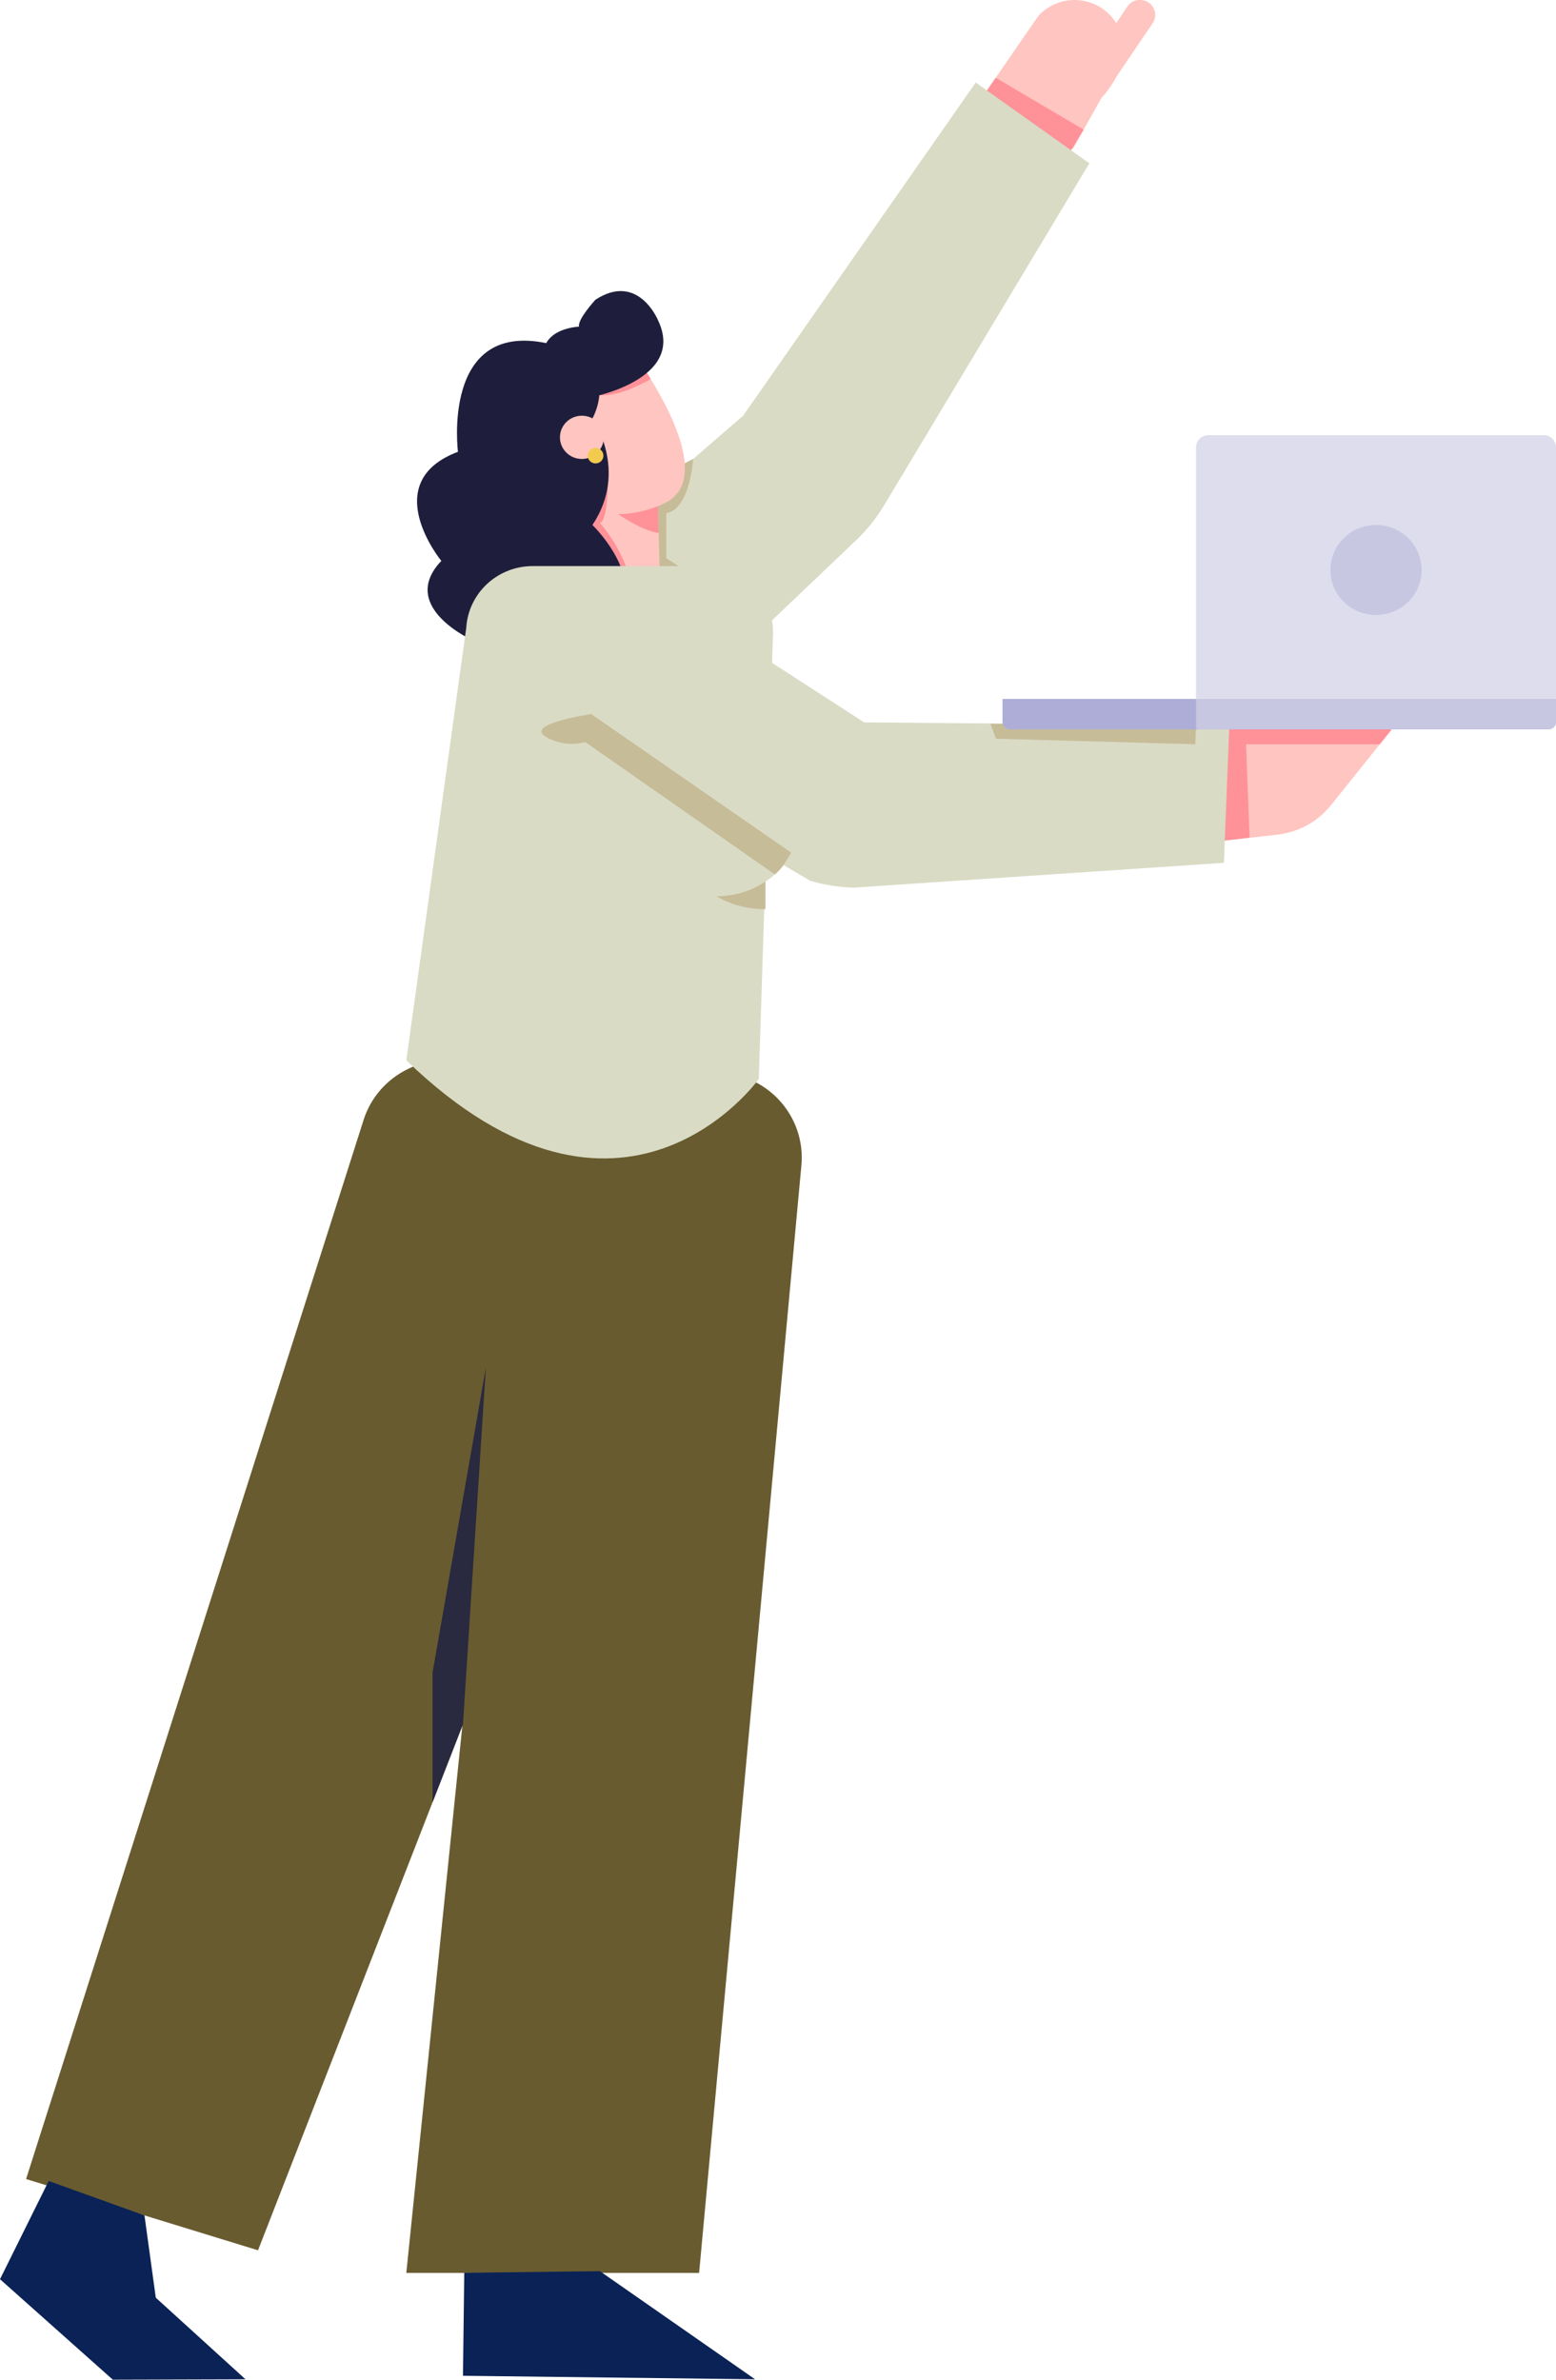<svg width="425" height="650" viewBox="0 0 425 650" fill="none" xmlns="http://www.w3.org/2000/svg">
<g clip-path="url(#clip0_1_3)">
<path d="M283.667 4.27L268.328 26.514L293.076 40.605L303.803 21.45C305.043 19.954 305.933 18.206 306.41 16.331C306.886 14.456 306.937 12.501 306.56 10.604C306.182 8.708 305.385 6.917 304.225 5.359C303.065 3.801 301.571 2.515 299.85 1.592C297.237 0.19 294.223 -0.308 291.29 0.177C288.357 0.663 285.673 2.104 283.667 4.27Z" fill="#FFC5C0"/>
<path d="M313.647 0.65C314.104 0.946 314.498 1.328 314.806 1.774C315.113 2.22 315.329 2.721 315.439 3.25C315.55 3.778 315.554 4.323 315.451 4.853C315.348 5.382 315.14 5.887 314.839 6.338L305.279 20.416C305.279 20.416 301.662 27.02 300.008 26.975L302.373 15.873L300.489 12.902L307.868 1.853C308.165 1.397 308.551 1.004 309.004 0.696C309.456 0.388 309.966 0.172 310.503 0.061C311.041 -0.051 311.595 -0.057 312.135 0.044C312.674 0.146 313.188 0.351 313.647 0.65Z" fill="#FFC5C0"/>
<path d="M271.972 21.235L295.988 35.406L292.154 41.724L268.328 26.514L271.972 21.235Z" fill="#FF9198"/>
<path d="M266.503 22.549L202.972 113.549L155.532 154.615C155.532 154.615 145.365 189.833 188.477 190.762L233.894 147.504C236.827 144.71 239.367 141.54 241.445 138.079L297.543 44.596L266.503 22.549Z" fill="#D9DBC5"/>
<path d="M149.42 194.648C139.462 184.824 139.462 168.897 149.42 159.073C159.378 149.249 175.524 149.249 185.482 159.073C195.44 168.897 195.44 184.824 185.482 194.648C175.524 204.471 159.378 204.471 149.42 194.648Z" fill="#D9DBC5"/>
<path d="M189.32 125.366C189.32 125.366 188.51 139.081 181.987 140.179V152.49C181.987 152.49 206.906 167.427 210.859 181.051L179.891 155.636L175.674 132.301L189.32 125.366Z" fill="#C7BC98"/>
<path d="M156.23 122.271L146.558 155.304C146.558 155.304 154.043 164.664 163.149 165.022C172.255 165.379 180.28 159.289 180.28 159.289L179.127 118.098C179.127 118.098 162.048 109.622 156.23 122.271Z" fill="#FFC5C0"/>
<path d="M179.891 145.535C179.891 145.535 176.281 145.49 168.44 140.179C168.44 140.179 174.37 133.166 179.687 138.262L179.891 145.535Z" fill="#FF9198"/>
<path d="M172.683 96.037C172.683 96.037 197.326 128.771 182.112 137.156C182.112 137.156 163.518 147.446 152.027 131.495L146.63 107.627C146.63 107.627 152.053 91.338 172.683 96.037Z" fill="#FFC5C0"/>
<path d="M177.717 103.532C177.717 103.532 169.415 108.504 163.88 107.926L174.798 99.45C175.946 100.68 176.927 102.052 177.717 103.532Z" fill="#FF9198"/>
<path d="M166.055 132.048C166.055 132.048 165.962 142.292 163.867 142.844C163.867 142.844 172.499 152.34 172.709 163.3L163.116 165.022L152.91 141.947L166.055 132.048Z" fill="#FF9198"/>
<path d="M161.811 114.302L160.935 108.621C160.935 108.621 187.666 103.863 179.7 87.412C179.7 87.412 174.284 74.269 162.641 81.868C162.641 81.868 157.706 87.217 158.148 89.225C158.148 89.225 144.752 89.68 149.365 101.575C149.365 101.575 134.21 103.85 152.369 134.842C152.369 134.842 158.616 130.169 160.816 117.942C161.034 116.681 161.653 115.544 161.811 114.302Z" fill="#1E1E3C"/>
<path d="M161.811 114.303C161.811 114.303 171.807 128.486 161.811 143.397C161.811 143.397 181.183 161.863 163.9 175.156C163.9 175.156 142.104 194.597 129.637 175.156C129.637 175.156 108.408 165.958 120.538 153.205C120.538 153.205 102.952 131.755 125.085 123.403C125.085 123.403 120.538 87.802 149.174 93.717C171.023 98.222 161.811 114.303 161.811 114.303Z" fill="#1E1E3C"/>
<path d="M158.932 125.365C155.624 125.365 152.943 122.72 152.943 119.457C152.943 116.194 155.624 113.549 158.932 113.549C162.24 113.549 164.921 116.194 164.921 119.457C164.921 122.72 162.24 125.365 158.932 125.365Z" fill="#FFC5C0"/>
<path d="M162.668 126.581C161.482 126.581 160.52 125.632 160.52 124.462C160.52 123.292 161.482 122.343 162.668 122.343C163.854 122.343 164.816 123.292 164.816 124.462C164.816 125.632 163.854 126.581 162.668 126.581Z" fill="#F2CB4E"/>
<path d="M144.561 292.936H195.441C198.733 292.935 201.989 293.616 204.998 294.934C208.006 296.252 210.702 298.177 212.909 300.586C215.117 302.995 216.789 305.834 217.816 308.92C218.842 312.005 219.202 315.269 218.872 318.5L190.954 620.828H110.978" fill="#685B2F"/>
<path d="M70.475 614.653L7.123 595.192L99.315 305.89C100.87 301 104.021 296.754 108.277 293.815C112.533 290.876 117.654 289.408 122.844 289.64L195.797 292.922L70.475 614.653Z" fill="#685B2F"/>
<path d="M110.978 289.627L127.351 171.483C127.63 166.919 129.665 162.632 133.04 159.498C136.415 156.365 140.875 154.62 145.51 154.622H192.951C195.399 154.622 197.822 155.109 200.075 156.055C202.328 157.001 204.364 158.386 206.062 160.127C207.759 161.867 209.083 163.928 209.954 166.185C210.824 168.443 211.224 170.85 211.13 173.264L207.255 294.73C207.255 294.73 170.179 346.775 110.978 289.627Z" fill="#D9DBC5"/>
<path d="M195.705 244.816C199.742 247.19 204.375 248.397 209.074 248.3V238.836C209.074 238.836 199.322 242.378 195.705 244.816Z" fill="#C7BC98"/>
<path d="M195.731 244.809C182.522 244.809 171.813 234.246 171.813 221.214C171.813 208.183 182.522 197.619 195.731 197.619C208.941 197.619 219.649 208.183 219.649 221.214C219.649 234.246 208.941 244.809 195.731 244.809Z" fill="#D9DBC5"/>
<path d="M380.142 199.205L363.519 219.947C361.732 222.175 359.517 224.033 356.999 225.413C354.482 226.793 351.713 227.668 348.852 227.987L334.191 229.625L334.099 199.205H380.142Z" fill="#FFC5C0"/>
<path d="M340.174 199.205L341.307 228.8L334.191 229.625L334.099 199.205H340.174Z" fill="#FF9198"/>
<path d="M380.142 199.205H335.773V203.287H376.868L380.142 199.205Z" fill="#FF9198"/>
<path d="M335.773 198.165L236.036 197.314L176.458 158.814C176.458 158.814 140.371 167.395 160.75 204.88L221.27 240.571C225.164 241.725 229.197 242.357 233.262 242.45L334.297 235.671L335.773 198.165Z" fill="#D9DBC5"/>
<path d="M137.356 182.986C135.682 169.192 145.659 156.671 159.642 155.018C173.625 153.366 186.318 163.209 187.993 177.003C189.668 190.798 179.69 203.319 165.707 204.971C151.724 206.624 139.031 196.781 137.356 182.986Z" fill="#D9DBC5"/>
<path d="M270.522 197.684L272.038 201.779L326.476 203.287L326.673 198.165L270.522 197.684Z" fill="#C7BC98"/>
<path d="M326.673 190.905H425V122.187C425 121.304 424.645 120.458 424.012 119.834C423.379 119.21 422.521 118.859 421.626 118.859L330.047 118.859C329.152 118.859 328.294 119.21 327.661 119.834C327.029 120.458 326.673 121.304 326.673 122.187V190.905Z" fill="#DDDDED"/>
<path d="M275.846 199.205L422.971 199.205C423.507 199.205 424.022 198.995 424.401 198.621C424.78 198.247 424.993 197.739 424.993 197.21V190.905L273.823 190.905V197.21C273.823 197.739 274.036 198.247 274.416 198.621C274.795 198.995 275.31 199.205 275.846 199.205Z" fill="#ADADD8"/>
<path d="M327.332 199.205H422.971C423.507 199.205 424.022 198.995 424.401 198.621C424.78 198.247 424.993 197.739 424.993 197.21V190.905H326.673V198.542C326.671 198.629 326.687 198.715 326.72 198.795C326.752 198.876 326.8 198.949 326.861 199.011C326.923 199.072 326.996 199.121 327.077 199.155C327.158 199.188 327.244 199.206 327.332 199.205Z" fill="#C7C7E2"/>
<path d="M375.84 167.979C368.959 167.979 363.38 162.476 363.38 155.688C363.38 148.9 368.959 143.396 375.84 143.396C382.721 143.396 388.3 148.9 388.3 155.688C388.3 162.476 382.721 167.979 375.84 167.979Z" fill="#C7C7E2"/>
<path d="M211.637 238.836L159.841 202.676C158.043 203.171 156.162 203.299 154.312 203.053C152.462 202.808 150.683 202.193 149.081 201.246C143.085 197.691 161.508 195.052 161.508 195.052L216.091 232.889C216.091 232.889 213.89 237.075 211.637 238.836Z" fill="#C7BC98"/>
<path d="M163.854 620.354L206.241 649.89L126.455 648.927L126.804 620.802L163.854 620.354Z" fill="#0A2255"/>
<path d="M39.461 605.124L42.551 627.601L67.056 649.89L30.817 650L-2.28882e-05 622.551L13.296 595.725L39.461 605.124Z" fill="#0A2255"/>
<path d="M126.455 470.951L132.701 373.594L118.146 456.872V492.284L126.455 470.951Z" fill="#29293F"/>
</g>
<defs>
<clipPath id="clip0_1_3">
<rect width="425" height="650" fill="white" transform="matrix(-1 0 0 1 425 0)"/>
</clipPath>
</defs>
</svg>
